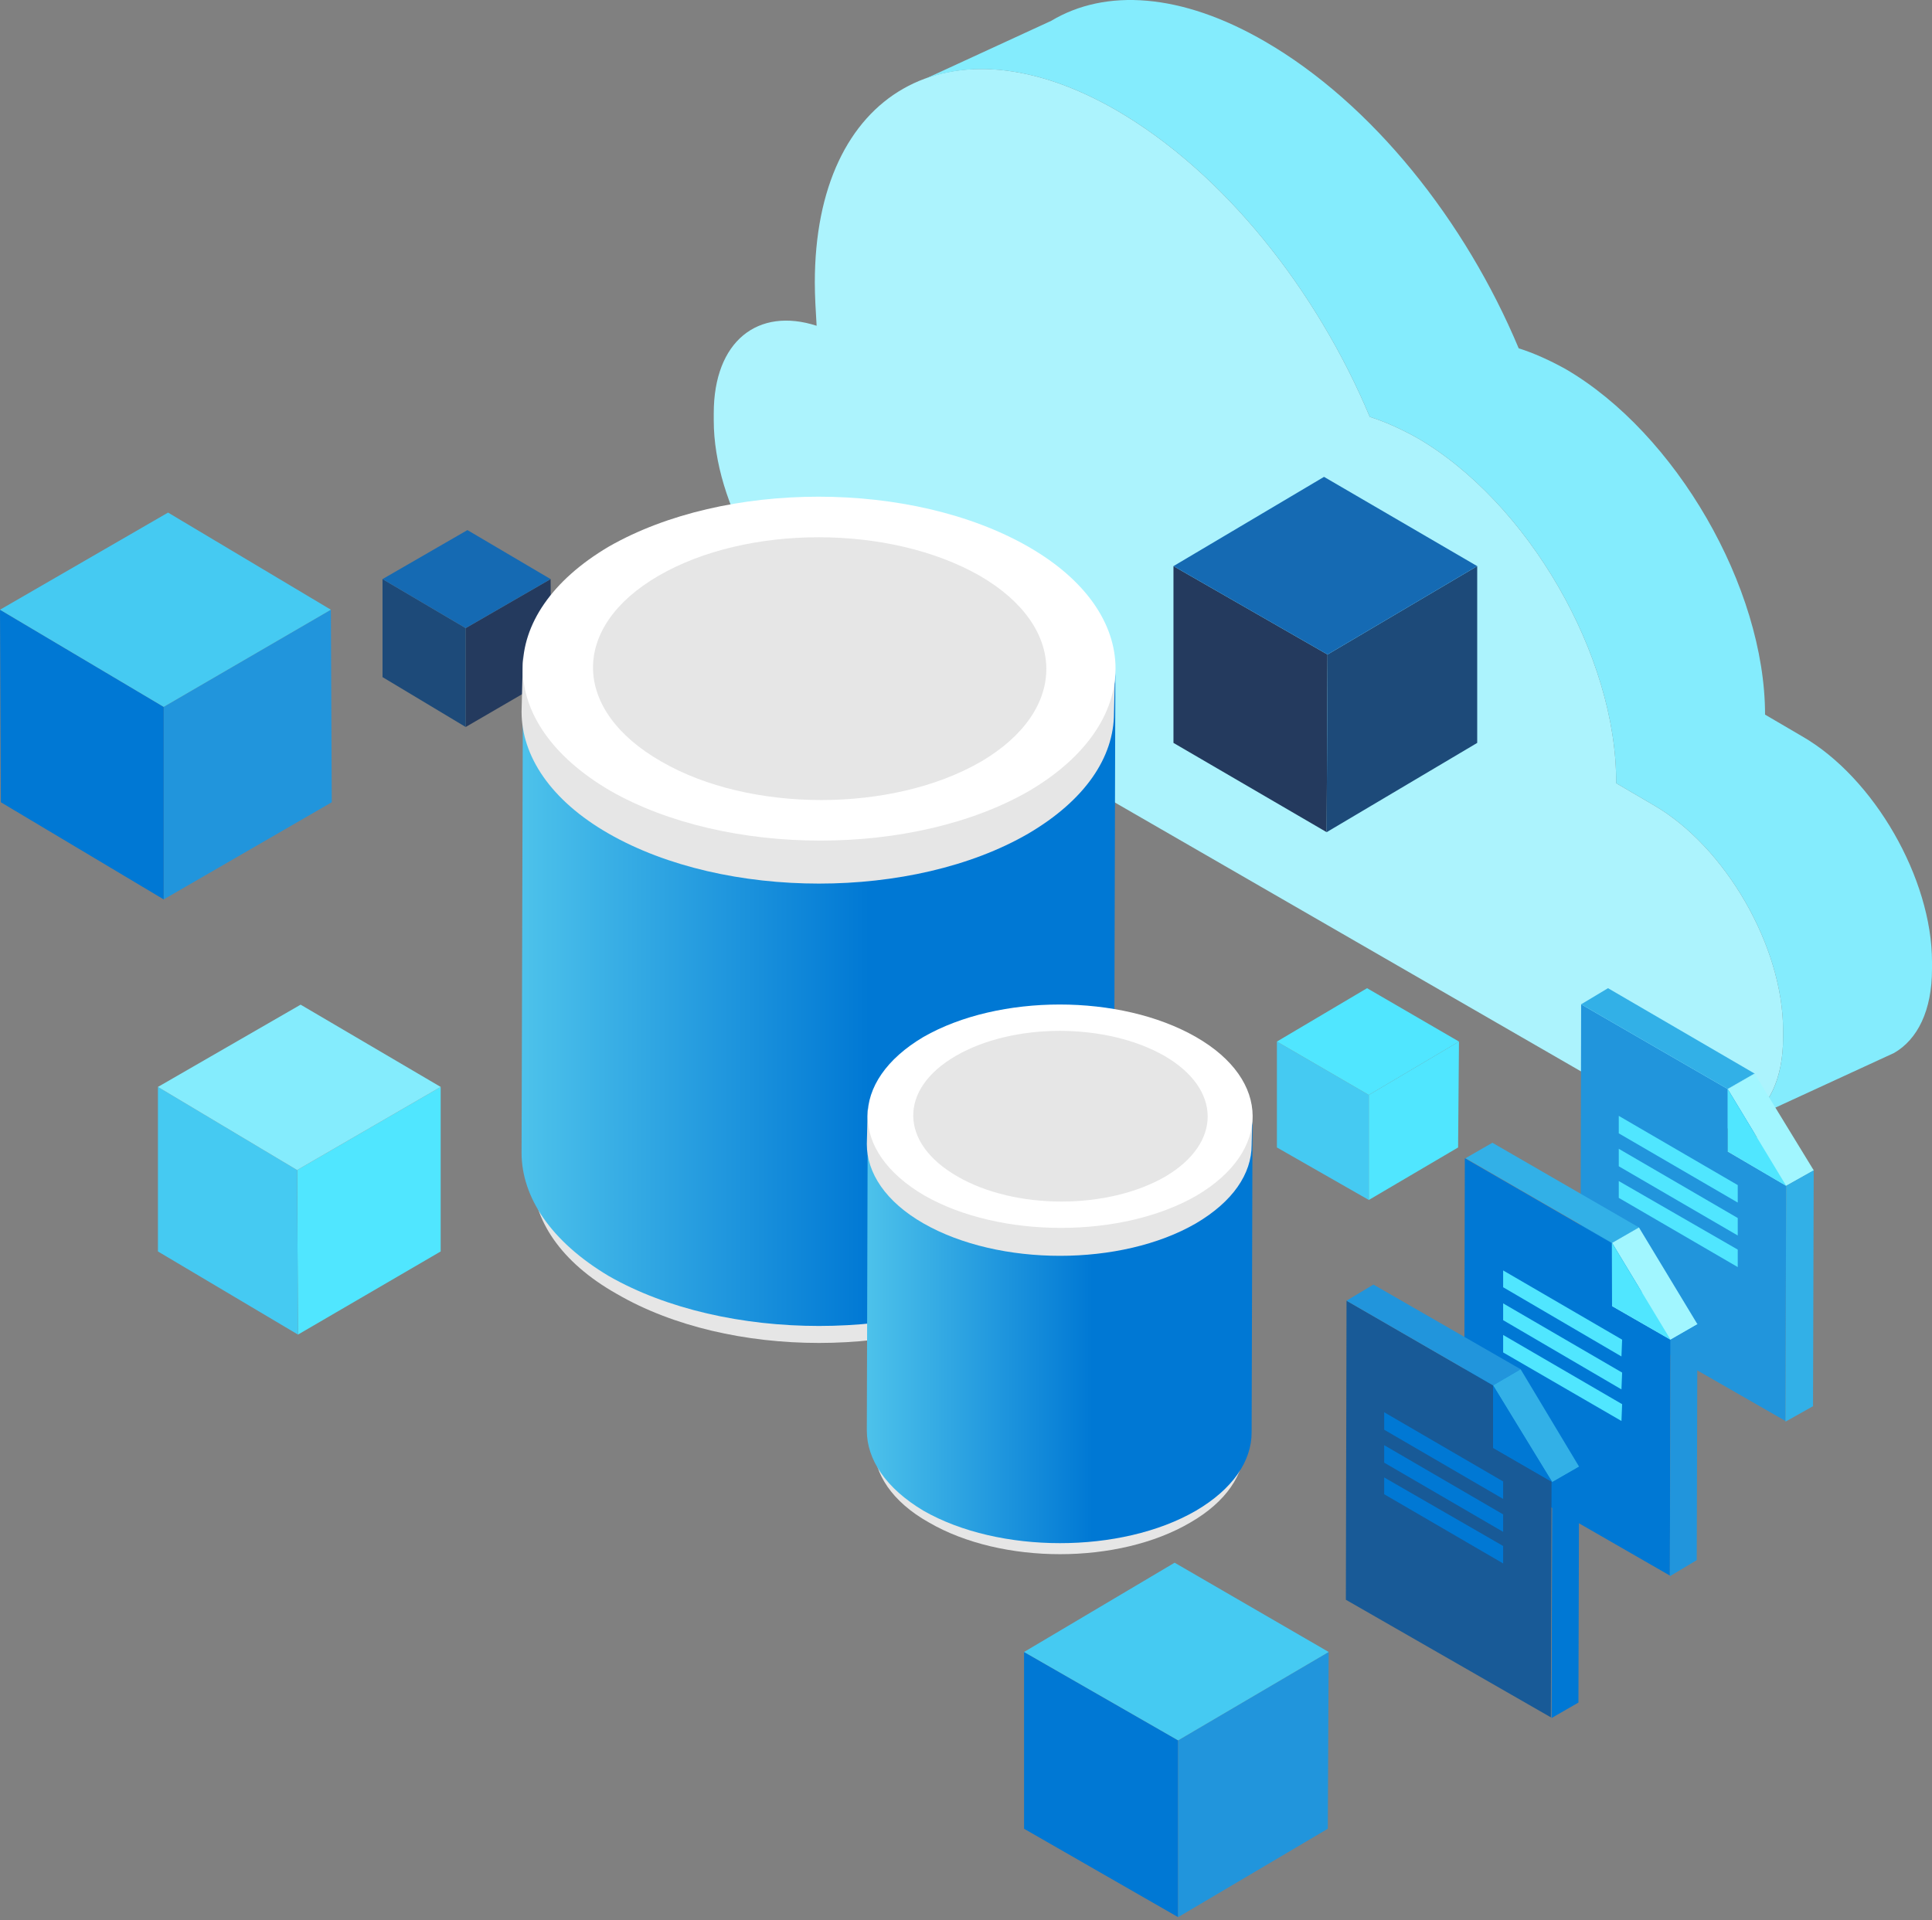 <svg width="516" height="513" viewBox="0 0 516 513" fill="none" xmlns="http://www.w3.org/2000/svg">
<rect x="0" y="0" width="516" height="513" fill="#808080" stroke="none"/>
<path d="M298.122 29.421C326.803 46.051 351.627 77.383 365.847 111.367C369.704 112.572 374.042 114.5 378.38 116.91C408.025 134.022 431.886 175.236 431.645 209.219L441.526 215.004C460.808 226.091 476.233 252.843 476.233 275.258V277.186C476.233 299.36 460.567 308.277 441.285 297.19L225.335 172.585C206.053 161.498 190.628 134.504 190.628 112.331V110.403C190.628 91.121 202.438 81.963 218.104 87.024C217.863 83.168 217.622 79.07 217.622 75.455C217.622 24.36 253.775 3.873 298.122 29.421Z" fill="#ACF3FD"/>
<path d="M481.294 196.686L471.412 190.902L463.699 194.517L471.412 190.902C471.412 156.919 447.551 115.705 418.147 98.593C413.809 96.183 409.471 94.254 405.615 93.049C391.395 59.066 366.57 27.734 337.889 11.104C315.474 -1.911 295.229 -3.116 280.768 5.56L247.267 20.985C261.246 15.924 278.84 18.334 298.121 29.421C326.802 46.051 351.627 77.383 365.847 111.367C369.703 112.572 374.041 114.5 378.38 116.91C408.025 134.022 431.885 175.236 431.644 209.219L441.526 215.004C460.807 226.091 476.232 252.843 476.232 275.258V277.186C476.232 288.273 472.376 295.985 466.11 299.601L505.877 281.283C512.144 277.668 516 269.956 516 258.869V256.941C516 234.767 500.575 207.773 481.294 196.686Z" fill="#84ECFD"/>
<path d="M43.719 188.831V240.264L88.606 214.314L88.372 162.881L43.719 188.831Z" fill="#2195DC"/>
<path d="M43.718 188.831L0 162.881L0.234 214.314L43.718 240.264V188.831V188.831Z" fill="#0078D4"/>
<path d="M88.371 162.88L44.887 136.93L0 162.88L43.718 188.831L88.371 162.88Z" fill="#45CAF2"/>
<path d="M124.375 167.791V194.208L147.286 180.883L147.052 154.698L124.375 167.791Z" fill="#243A5E"/>
<path d="M124.375 167.791L102.165 154.698V180.883L124.375 194.208V167.791Z" fill="#1D4A79"/>
<path d="M147.052 154.698L124.843 141.606L102.165 154.698L124.375 167.79L147.052 154.698Z" fill="#156AB3"/>
<path d="M354.557 174.845L354.323 222.303L313.41 198.457V151.232L354.557 174.845Z" fill="#243A5E"/>
<path d="M354.557 174.845L394.534 151.232V198.457L354.323 222.303L354.557 174.845Z" fill="#1D4A79"/>
<path d="M313.411 151.232L353.622 127.386L394.534 151.232L354.557 174.845L313.411 151.232Z" fill="#156AB3"/>
<path d="M365.584 292.503V320.557L341.037 306.53V278.242L365.584 292.503Z" fill="#45CAF2"/>
<path d="M365.584 292.503L389.664 278.242L389.43 306.53L365.584 320.557V292.503Z" fill="#50E6FF"/>
<path d="M341.036 278.242L365.116 263.981L389.664 278.242L365.584 292.503L341.036 278.242Z" fill="#50E6FF"/>
<path d="M461.425 307.606L477.044 316.583L476.865 379.597L422.109 348.18L422.288 268.29L461.425 290.91V307.606Z" fill="#2195DC"/>
<path d="M464.119 316.583V321.25L432.343 302.759V298.091L464.119 316.583Z" fill="#50E6FF"/>
<path d="M464.119 325.38V330.047L432.343 311.556V306.888L464.119 325.38Z" fill="#50E6FF"/>
<path d="M464.119 333.817V338.485L432.343 319.994V315.505L464.119 333.817Z" fill="#50E6FF"/>
<path d="M461.427 290.91L468.608 286.781V303.477L461.427 307.606V290.91Z" fill="#0078D4"/>
<path d="M422.29 268.289L429.471 263.981L468.608 286.781L461.427 290.91L422.29 268.289Z" fill="#32B0E7"/>
<path d="M461.427 290.91L468.608 286.781L484.406 312.633L477.045 316.762L461.427 290.91Z" fill="#A1F6FF"/>
<path d="M461.427 307.606L468.608 303.477L484.406 312.633L477.045 316.762L461.427 307.606Z" fill="#A1F6FF"/>
<path d="M477.045 316.762L484.405 312.633L484.226 375.648L476.865 379.777L477.045 316.762Z" fill="#32B0E7"/>
<path d="M461.427 290.91L477.045 316.762L461.427 307.607V290.91Z" fill="#50E6FF"/>
<path d="M430.547 348.898L446.166 357.875L445.986 420.889L391.051 389.292L391.23 309.402L430.368 332.022L430.547 348.898Z" fill="#0078D4"/>
<path d="M433.239 357.874L433.059 362.363L401.462 343.871V339.383L433.239 357.874Z" fill="#50E6FF"/>
<path d="M433.239 366.671L433.059 371.16L401.462 352.668V348.18L433.239 366.671Z" fill="#50E6FF"/>
<path d="M433.239 375.109L433.059 379.598L401.462 361.286V356.618L433.239 375.109Z" fill="#50E6FF"/>
<path d="M430.547 332.022L437.728 327.893V344.768L430.547 348.898V332.022Z" fill="#0078D4"/>
<path d="M391.409 309.402L398.591 305.272L437.728 327.893L430.547 332.022L391.409 309.402Z" fill="#32B0E7"/>
<path d="M430.547 332.022L437.728 327.893L453.347 353.745L446.166 357.874L430.547 332.022Z" fill="#A1F6FF"/>
<path d="M430.547 348.898L437.728 344.769L453.347 353.745L446.166 357.874L430.547 348.898Z" fill="#A1F6FF"/>
<path d="M446.166 357.875L453.347 353.745L453.168 416.76L445.987 421.069L446.166 357.875Z" fill="#2195DC"/>
<path d="M430.547 332.022L446.166 357.874L430.547 348.898V332.022Z" fill="#50E6FF"/>
<path d="M398.77 386.778L414.389 395.755L414.21 458.769L359.453 427.352L359.633 347.462L398.77 370.082V386.778Z" fill="#185A97"/>
<path d="M401.462 395.755V400.423L369.686 381.931V377.263L401.462 395.755Z" fill="#0078D4"/>
<path d="M401.462 404.551V409.219L369.686 390.728V386.06L401.462 404.551Z" fill="#0078D4"/>
<path d="M401.462 412.989V417.657L369.686 399.165V394.677L401.462 412.989Z" fill="#0078D4"/>
<path d="M398.77 370.082L406.13 365.773L405.951 382.649L398.77 386.778V370.082Z" fill="#0078D4"/>
<path d="M359.633 347.462L366.814 343.153L406.131 365.774L398.77 370.082L359.633 347.462Z" fill="#2195DC"/>
<path d="M398.77 370.082L406.13 365.773L421.749 391.805L414.568 395.934L398.77 370.082Z" fill="#32B0E7"/>
<path d="M414.569 395.934L421.75 391.805L421.571 454.82L414.39 458.949L414.569 395.934Z" fill="#0078D4"/>
<path d="M398.77 370.082L414.568 395.934L398.77 386.778V370.082Z" fill="#0078D4"/>
<path d="M314.653 464.917V512.142L273.506 488.529V441.304L314.653 464.917Z" fill="#0078D4"/>
<path d="M314.652 464.917L354.863 441.304L354.63 488.529L314.652 512.142V464.917Z" fill="#2195DC"/>
<path d="M273.506 441.304L313.717 417.458L354.864 441.304L314.653 464.917L273.506 441.304Z" fill="#45CAF2"/>
<path d="M294.935 300.499L294.565 314.576C294.565 325.689 287.172 337.173 272.385 345.693C242.81 363.104 194.752 363.104 164.808 345.693C149.651 337.173 142.258 325.689 142.258 314.205L142.627 300.128C142.627 311.612 150.021 322.726 165.178 331.616C195.122 349.027 243.18 349.027 272.754 331.616C287.542 323.096 294.935 311.612 294.935 300.499Z" fill="#E6E6E6"/>
<path d="M297.893 178.991L297.523 308.648C297.523 320.503 289.76 331.987 274.603 340.877C243.92 358.659 193.643 358.659 162.59 340.877C147.064 331.616 139.3 319.762 139.3 307.907L139.67 178.25C139.67 190.105 147.433 201.959 162.96 210.85C194.013 228.631 244.289 228.631 274.973 210.85C290.499 202.329 297.893 190.475 297.893 178.991Z" fill="url(#paint0_linear)"/>
<path d="M297.893 175.657L297.523 190.475C297.523 202.33 289.76 213.814 274.603 222.704C243.92 240.486 193.643 240.486 162.59 222.704C147.064 213.814 139.3 201.959 139.3 190.105L139.67 175.287C139.67 187.141 147.433 198.996 162.96 207.886C194.013 225.668 244.289 225.668 274.973 207.886C290.499 198.996 297.893 187.512 297.893 175.657Z" fill="#E6E6E6"/>
<path d="M274.601 146.021C305.654 163.803 305.654 193.068 274.97 211.22C244.287 229.002 194.011 229.002 162.958 211.22C131.904 193.068 131.904 164.173 162.588 146.021C193.641 128.24 243.548 128.24 274.601 146.021Z" fill="white"/>
<path d="M261.664 153.801C285.324 167.507 285.324 189.734 262.034 203.441C238.374 217.148 200.297 217.148 176.638 203.441C152.609 189.734 152.239 167.507 175.899 153.801C199.558 140.094 237.635 140.094 261.664 153.801Z" fill="#E6E6E6"/>
<path d="M332.603 377.344L332.363 386.487C332.363 393.706 327.561 401.165 317.956 406.699C298.746 418.008 267.531 418.008 248.081 406.699C238.237 401.165 233.434 393.706 233.434 386.247L233.674 377.103C233.674 384.562 238.477 391.781 248.322 397.556C267.771 408.865 298.987 408.865 318.196 397.556C327.801 392.021 332.603 384.562 332.603 377.344Z" fill="#E6E6E6"/>
<path d="M334.524 298.42L334.284 382.637C334.284 390.337 329.242 397.796 319.397 403.571C299.467 415.121 266.811 415.121 246.641 403.571C236.556 397.555 231.513 389.856 231.513 382.156L231.753 297.939C231.753 305.639 236.796 313.339 246.881 319.114C267.051 330.663 299.707 330.663 319.637 319.114C329.722 313.579 334.524 305.88 334.524 298.42Z" fill="url(#paint1_linear)"/>
<path d="M334.524 296.255L334.284 305.88C334.284 313.58 329.242 321.039 319.397 326.814C299.467 338.363 266.811 338.363 246.641 326.814C236.556 321.039 231.513 313.339 231.513 305.639L231.753 296.014C231.753 303.714 236.796 311.414 246.881 317.189C267.051 328.739 299.707 328.739 319.637 317.189C329.722 311.414 334.524 303.955 334.524 296.255Z" fill="#E6E6E6"/>
<path d="M319.395 277.006C339.565 288.555 339.565 307.564 319.635 319.354C299.705 330.904 267.049 330.904 246.879 319.354C226.709 307.564 226.709 288.796 246.639 277.006C266.809 265.456 299.225 265.456 319.395 277.006Z" fill="white"/>
<path d="M310.993 282.059C326.36 290.961 326.36 305.399 311.233 314.301C295.865 323.204 271.133 323.204 255.765 314.301C240.158 305.399 239.917 290.961 255.285 282.059C270.653 273.156 295.385 273.156 310.993 282.059Z" fill="#E6E6E6"/>
<path d="M79.354 312.568L79.588 356.52L117.695 334.31V290.358L79.354 312.568Z" fill="#50E6FF"/>
<path d="M79.355 312.568L42.182 290.358V334.31L79.588 356.52L79.355 312.568Z" fill="#45CAF2"/>
<path d="M117.696 290.359L80.29 268.383L42.182 290.359L79.355 312.568L117.696 290.359Z" fill="#84ECFD"/>
<defs>
<linearGradient id="paint0_linear" x1="139.3" y1="266.286" x2="298.069" y2="266.286" gradientUnits="userSpaceOnUse">
<stop stop-color="#4DC2EB"/>
<stop offset="0.585" stop-color="#0078D4"/>
</linearGradient>
<linearGradient id="paint1_linear" x1="231.513" y1="355.122" x2="334.638" y2="355.122" gradientUnits="userSpaceOnUse">
<stop stop-color="#4DC2EB"/>
<stop offset="0.585" stop-color="#0078D4"/>
</linearGradient>
</defs>
</svg>
